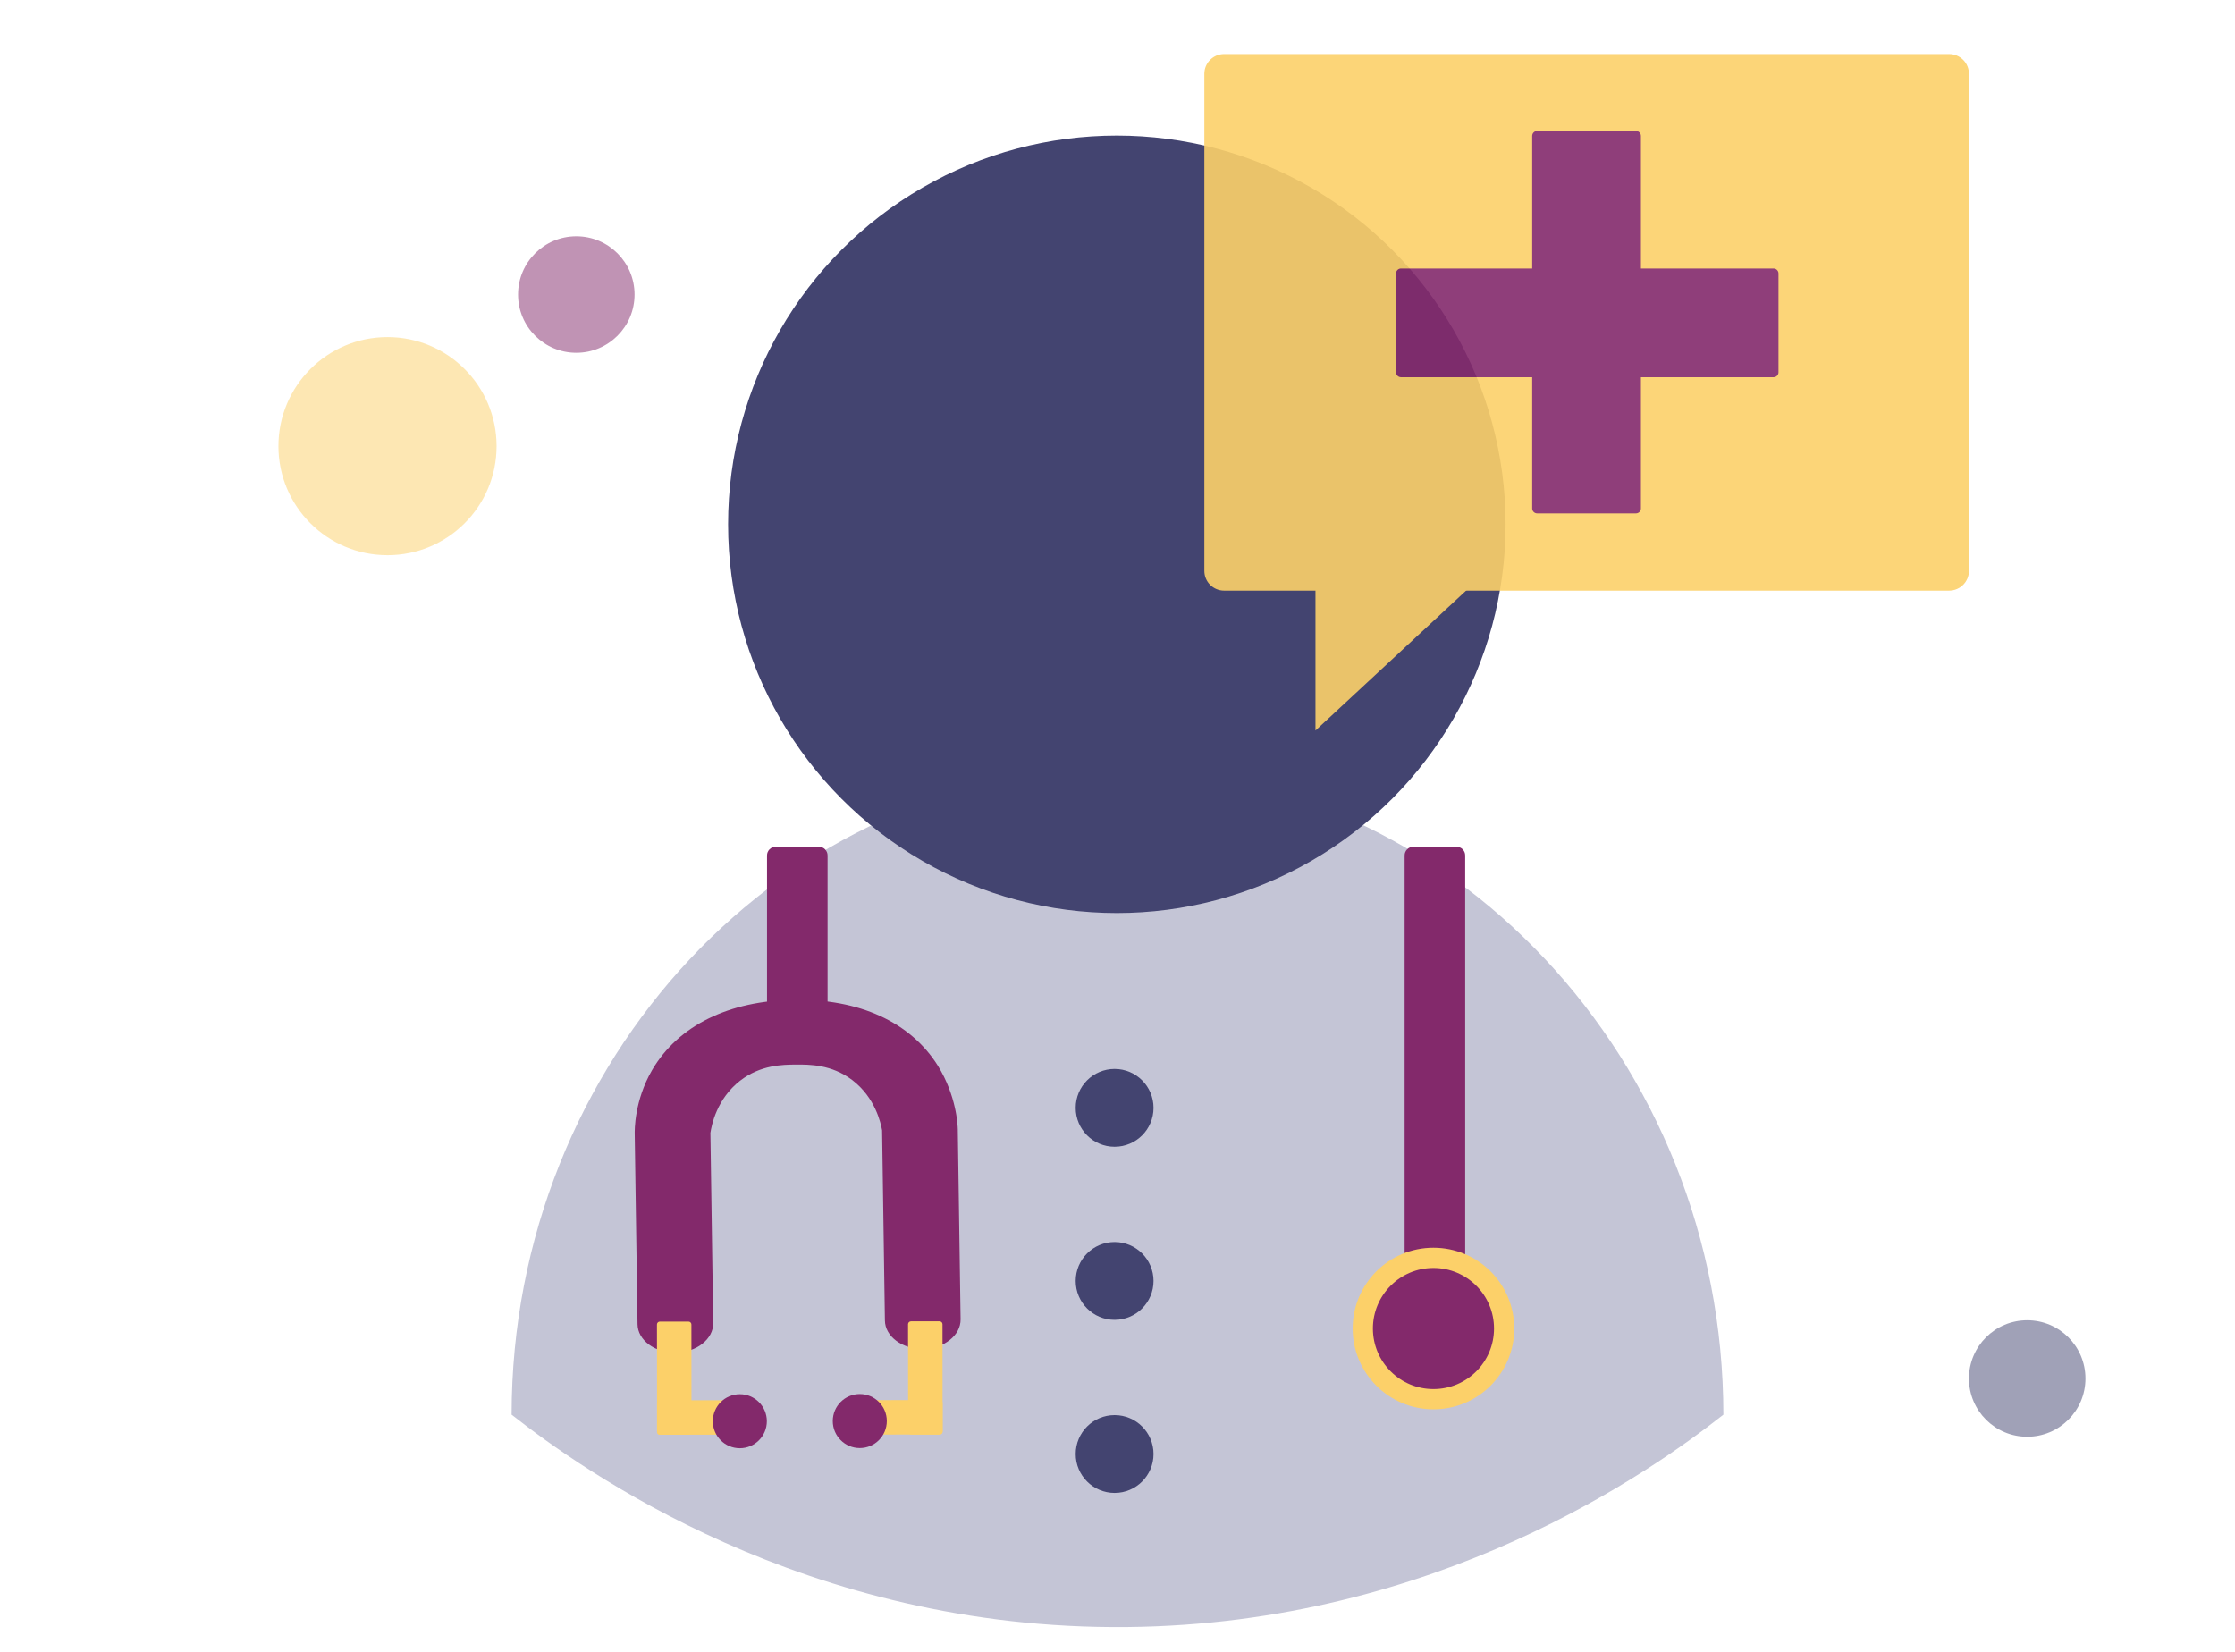 <?xml version="1.0" encoding="utf-8"?>
<!-- Generator: Adobe Illustrator 21.1.0, SVG Export Plug-In . SVG Version: 6.00 Build 0)  -->
<svg version="1.1" id="Layer_1" xmlns="http://www.w3.org/2000/svg" xmlns:xlink="http://www.w3.org/1999/xlink" x="0px" y="0px"
	 viewBox="0 0 2705 2000" style="enable-background:new 0 0 2705 2000;" xml:space="preserve">
<style type="text/css">
	.st0{fill:#C4C5D6;}
	.st1{fill:#434470;}
	.st2{fill:#83296B;}
	.st3{fill:#FCD069;}
	.st4{opacity:0.9;}
	.st5{opacity:0.5;fill:#FCD069;}
	.st6{opacity:0.5;fill:#83296B;}
	.st7{opacity:0.5;fill:#434470;}
</style>
<g>
	<path class="st0" d="M2085.8,1712.3c-86.2,67.7-346,253.2-721.6,257c-389.9,3.9-660.1-190.4-745-257c0-428.7,331-781.4,733.3-781.4
		S2085.8,1283.7,2085.8,1712.3z"/>
	<circle class="st1" cx="1351.7" cy="634.6" r="470.5"/>
	<circle class="st1" cx="1349" cy="1340.9" r="47.1"/>
	<circle class="st1" cx="1349" cy="1550.4" r="47.1"/>
	<circle class="st1" cx="1349" cy="1759.9" r="47.1"/>
	<g>
		<path class="st2" d="M1762.8,1580.1h-52.3c-5.8,0-10.5-4.7-10.5-10.5v-534.2c0-5.8,4.7-10.5,10.5-10.5h52.3
			c5.8,0,10.5,4.7,10.5,10.5v534.2C1773.3,1575.3,1768.6,1580.1,1762.8,1580.1z"/>
		<g>
			<circle class="st3" cx="1734.9" cy="1608" r="97.8"/>
			<circle class="st2" cx="1734.9" cy="1608" r="73.3"/>
		</g>
	</g>
	<path class="st2" d="M991.1,1269.3h-52.3c-5.8,0-10.5-4.7-10.5-10.5v-223.4c0-5.8,4.7-10.5,10.5-10.5h52.3
		c5.8,0,10.5,4.7,10.5,10.5v223.4C1001.6,1264.5,996.8,1269.3,991.1,1269.3z"/>
	<g>
		<g>
			<path class="st2" d="M1135.1,1289.9c22.7,36.7,24,72.5,24.1,76.8l3.4,230.1c0.3,19.4-20,35.5-45.3,35.9
				c-25.3,0.4-46.1-15.1-46.3-34.5c-1.1-76.7-2.3-153.4-3.4-230.1c-1.6-8.7-8.2-39.6-36.2-60.9c-25.1-19-52.1-18.8-68.1-18.7
				c-15.8,0.1-42.7,0.3-67.5,19.5c-28.6,22.2-34.7,54.5-36,63.2l3.4,230.1c0.3,19.4-20,35.5-45.3,35.9s-46.1-15.1-46.3-34.5
				l-3.4-230.1c-0.1-4.2-0.6-40.1,21-77.4c31.6-53.9,92.8-84,171.8-85.1C1039.9,1208.8,1101.9,1237,1135.1,1289.9z"/>
		</g>
		<g>
			<g>
				<path class="st3" d="M1048.2,1694.7l89.1-0.1c1.9,0,3.5,1.6,3.5,3.5l0,34.7c0,1.9-1.6,3.5-3.5,3.5l-89.1,0.1
					c-1.9,0-3.5-1.6-3.5-3.5l0-34.7C1044.7,1696.3,1046.3,1694.7,1048.2,1694.7z"/>
				<path class="st3" d="M1140.7,1602.8l0.1,130c0,1.9-1.6,3.5-3.5,3.5l-34.7,0c-1.9,0-3.5-1.6-3.5-3.5l-0.1-130
					c0-1.9,1.6-3.5,3.5-3.5l34.7,0C1139.2,1599.3,1140.7,1600.9,1140.7,1602.8z"/>
			</g>
			<circle class="st2" cx="1040.6" cy="1720" r="32.7"/>
		</g>
		<g>
			<g>
				<path class="st3" d="M887.8,1694.8l-89.1,0.1c-1.9,0-3.5,1.6-3.5,3.5l0,34.7c0,1.9,1.6,3.5,3.5,3.5l89.1-0.1
					c1.9,0,3.5-1.6,3.5-3.5l0-34.7C891.3,1696.4,889.7,1694.8,887.8,1694.8z"/>
				<path class="st3" d="M795.1,1603.1l0.1,130c0,1.9,1.6,3.5,3.5,3.5l34.7,0c1.9,0,3.5-1.6,3.5-3.5l-0.1-130c0-1.9-1.6-3.5-3.5-3.5
					l-34.7,0C796.7,1599.6,795.1,1601.2,795.1,1603.1z"/>
			</g>
			<circle class="st2" cx="895.4" cy="1720.2" r="32.7"/>
		</g>
	</g>
</g>
<g class="st4">
	<path class="st3" d="M2359,714.9h-877.4c-13.3,0-24-10.7-24-24V89.4c0-13.3,10.7-24,24-24H2359c13.3,0,24,10.7,24,24v601.5
		C2383,704.1,2372.3,714.9,2359,714.9z"/>
	<path class="st3" d="M1592.1,706.1c0,59.4,0,118.7,0,178.1c65.2-60.5,130.4-121.1,195.5-181.6
		C1722.4,703.8,1657.3,705,1592.1,706.1z"/>
	<path class="st2" d="M1980,621.4h-119.6c-3.3,0-6-2.7-6-6V164.5c0-3.3,2.7-6,6-6H1980c3.3,0,6,2.7,6,6v450.9
		C1986,618.7,1983.3,621.4,1980,621.4z"/>
	<path class="st2" d="M1689.6,450.5V331c0-3.3,2.7-6,6-6h450.9c3.3,0,6,2.7,6,6v119.6c0,3.3-2.7,6-6,6h-450.9
		C1692.3,456.5,1689.6,453.9,1689.6,450.5z"/>
</g>
<circle class="st5" cx="469" cy="540" r="132"/>
<circle class="st6" cx="697.5" cy="356.5" r="70.5"/>
<circle class="st7" cx="2453.5" cy="1668.5" r="70.5"/>
</svg>
